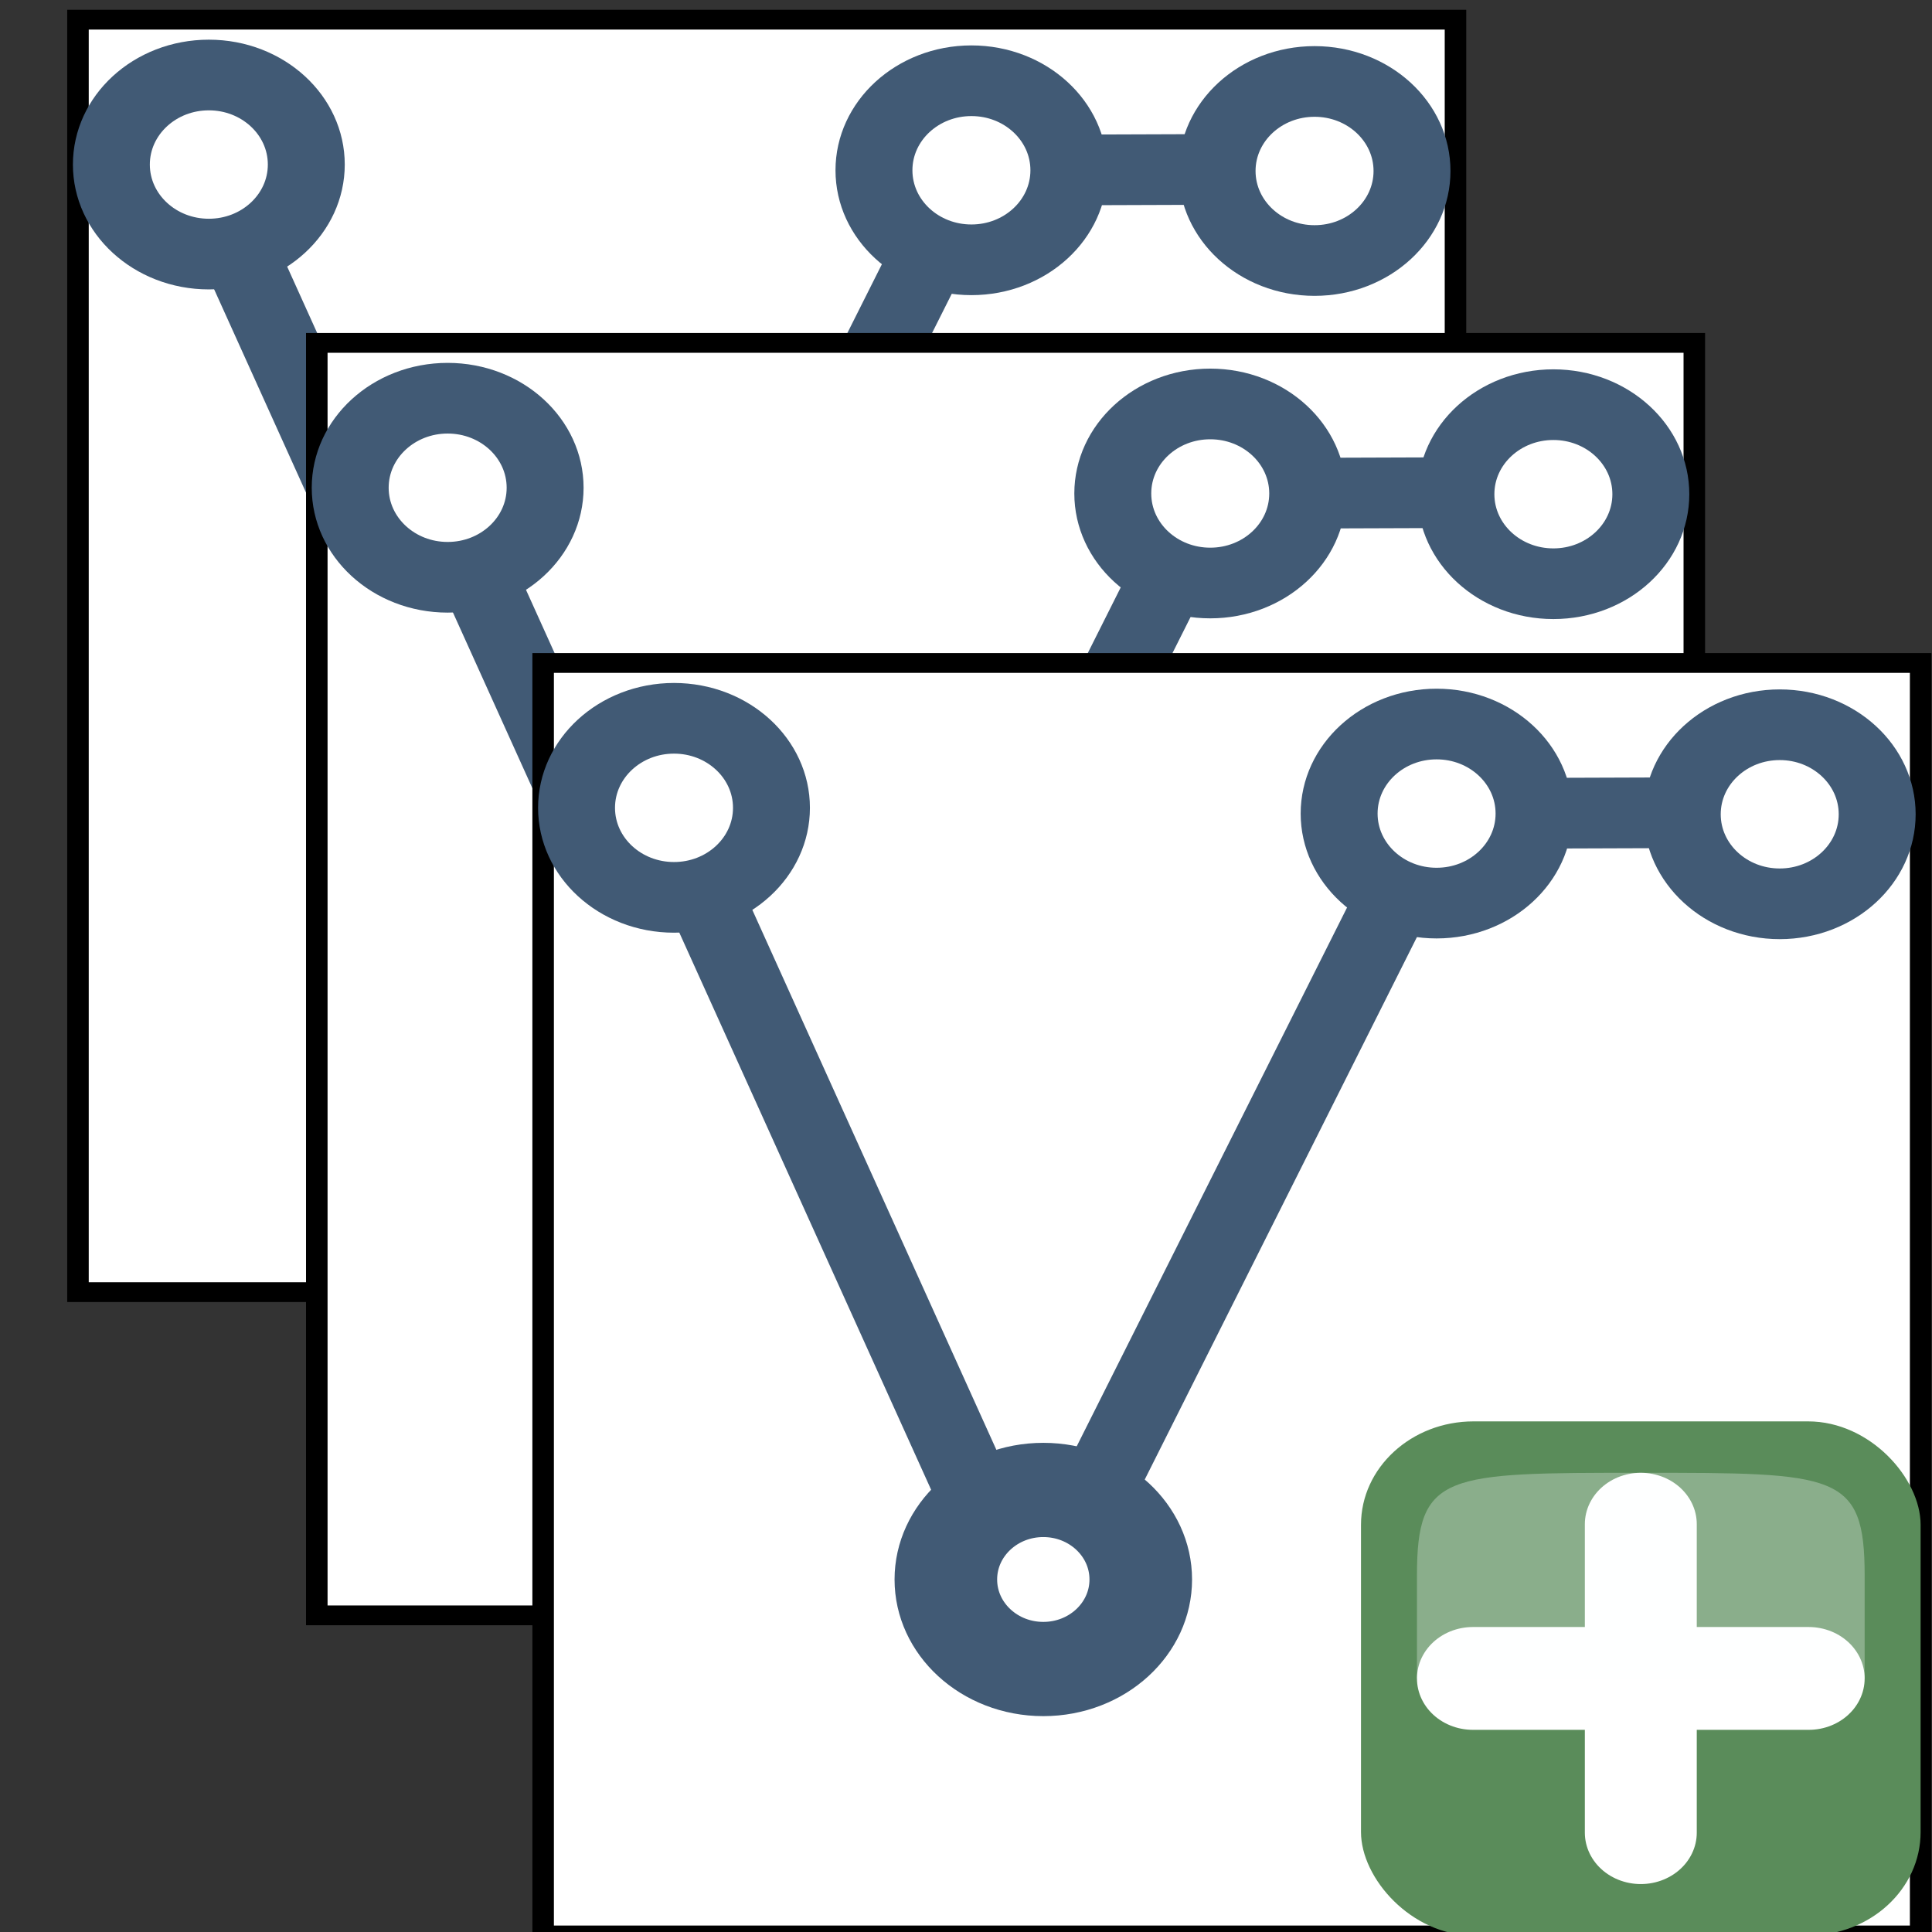 <?xml version="1.0" encoding="UTF-8" standalone="no"?>
<!-- Created with Inkscape (http://www.inkscape.org/) -->

<svg
   width="32px"
   height="32px"
   id="svg5692"
   version="1.1"
   inkscape:version="1.1 (c68e22c387, 2021-05-23)"
   sodipodi:docname="icon_exportAll.svg"
   inkscape:export-filename="E:\Icones\SVG\qgeric\icon_export.png"
   inkscape:export-xdpi="1200"
   inkscape:export-ydpi="1200"
   xmlns:inkscape="http://www.inkscape.org/namespaces/inkscape"
   xmlns:sodipodi="http://sodipodi.sourceforge.net/DTD/sodipodi-0.dtd"
   xmlns="http://www.w3.org/2000/svg"
   xmlns:svg="http://www.w3.org/2000/svg"
   xmlns:rdf="http://www.w3.org/1999/02/22-rdf-syntax-ns#"
   xmlns:cc="http://creativecommons.org/ns#"
   xmlns:dc="http://purl.org/dc/elements/1.1/">
  <rect width="100%" height="100%" fill="#333333" stroke="none"/>
  <title
     id="title2829">GIS icon theme 0.2</title>
  <defs
     id="defs5694">
    <inkscape:perspective
       sodipodi:type="inkscape:persp3d"
       inkscape:vp_x="0 : 16 : 1"
       inkscape:vp_y="0 : 1000 : 0"
       inkscape:vp_z="32 : 16 : 1"
       inkscape:persp3d-origin="16 : 10.666667 : 1"
       id="perspective3486" />
    <inkscape:perspective
       id="perspective3496"
       inkscape:persp3d-origin="0.5 : 0.33333333 : 1"
       inkscape:vp_z="1 : 0.5 : 1"
       inkscape:vp_y="0 : 1000 : 0"
       inkscape:vp_x="0 : 0.5 : 1"
       sodipodi:type="inkscape:persp3d" />
    <inkscape:perspective
       id="perspective3600"
       inkscape:persp3d-origin="0.5 : 0.33333333 : 1"
       inkscape:vp_z="1 : 0.5 : 1"
       inkscape:vp_y="0 : 1000 : 0"
       inkscape:vp_x="0 : 0.5 : 1"
       sodipodi:type="inkscape:persp3d" />
    <inkscape:perspective
       id="perspective7871"
       inkscape:persp3d-origin="0.5 : 0.33333333 : 1"
       inkscape:vp_z="1 : 0.5 : 1"
       inkscape:vp_y="0 : 1000 : 0"
       inkscape:vp_x="0 : 0.5 : 1"
       sodipodi:type="inkscape:persp3d" />
    <inkscape:perspective
       id="perspective8710"
       inkscape:persp3d-origin="0.5 : 0.33333333 : 1"
       inkscape:vp_z="1 : 0.5 : 1"
       inkscape:vp_y="0 : 1000 : 0"
       inkscape:vp_x="0 : 0.5 : 1"
       sodipodi:type="inkscape:persp3d" />
    <inkscape:perspective
       id="perspective9811"
       inkscape:persp3d-origin="0.5 : 0.33333333 : 1"
       inkscape:vp_z="1 : 0.5 : 1"
       inkscape:vp_y="0 : 1000 : 0"
       inkscape:vp_x="0 : 0.5 : 1"
       sodipodi:type="inkscape:persp3d" />
    <inkscape:perspective
       id="perspective4762"
       inkscape:persp3d-origin="0.5 : 0.33333333 : 1"
       inkscape:vp_z="1 : 0.5 : 1"
       inkscape:vp_y="0 : 1000 : 0"
       inkscape:vp_x="0 : 0.5 : 1"
       sodipodi:type="inkscape:persp3d" />
  </defs>
  <sodipodi:namedview
     id="base"
     pagecolor="#ffffff"
     bordercolor="#666666"
     borderopacity="1.0"
     inkscape:pageopacity="0.0"
     inkscape:pageshadow="2"
     inkscape:zoom="5.6347572"
     inkscape:cx="5.9452429"
     inkscape:cy="17.125849"
     inkscape:current-layer="layer2"
     showgrid="true"
     inkscape:grid-bbox="true"
     inkscape:document-units="px"
     borderlayer="false"
     inkscape:window-width="1680"
     inkscape:window-height="987"
     inkscape:window-x="-8"
     inkscape:window-y="19"
     inkscape:window-maximized="1"
     inkscape:snap-global="true"
     showguides="true"
     inkscape:guide-bbox="true"
     inkscape:snap-object-midpoints="true"
     inkscape:snap-grids="false"
     inkscape:pagecheckerboard="0">
    <inkscape:grid
       type="xygrid"
       id="grid5700"
       empspacing="5"
       visible="true"
       enabled="true"
       snapvisiblegridlinesonly="true"
       dotted="true"
       originx="2.5"
       originy="2.5"
       spacingx="1"
       spacingy="1" />
  </sodipodi:namedview>
  <g
     inkscape:groupmode="layer"
     id="layer2"
     inkscape:label="Layer"
     style="display:inline">
    <g
       id="g2362"
       transform="matrix(0.713,0,0,0.655,37.027,-2.497)"
       inkscape:export-filename="C:\Users\thevandfr\AppData\Roaming\QGIS\QGIS3\profiles\default\python\plugins\qdrawEVT\resources\icon_exportAll.png"
       inkscape:export-xdpi="1200"
       inkscape:export-ydpi="1200">
      <g
         id="g1199"
         transform="translate(-8.77,33.593)"
         style="fill:#ffffff;fill-opacity:1">
        <rect
           style="fill:#ffffff;fill-opacity:1;stroke:#000000;stroke-width:0.5;stroke-miterlimit:4;stroke-dasharray:none;stroke-opacity:1"
           id="rect237"
           width="32"
           height="32.177"
           x="-41.35"
           y="-29.283" />
        <g
           id="g202"
           transform="translate(-87.049,-20.053)"
           style="fill:#ffffff;fill-opacity:1">
          <path
             inkscape:connector-curvature="0"
             style="color:#000000;display:inline;overflow:visible;visibility:visible;fill:#ffffff;fill-opacity:1;stroke:#415a75;stroke-width:1.787;stroke-linecap:round;stroke-linejoin:round;stroke-miterlimit:4;stroke-dasharray:none;stroke-dashoffset:0;stroke-opacity:1;marker:none;enable-background:accumulate"
             d="m 48.5,-5.614 8.55,20.592 9.403,-20.4 7.732,-0.029"
             id="path2960-3"
             sodipodi:nodetypes="cccc" />
          <circle
             style="color:#000000;display:inline;overflow:visible;visibility:visible;fill:#ffffff;fill-opacity:1;fill-rule:evenodd;stroke:#415a75;stroke-width:1.787;stroke-linecap:round;stroke-linejoin:round;stroke-miterlimit:4;stroke-dasharray:none;stroke-dashoffset:0;stroke-opacity:1;marker:none;enable-background:accumulate"
             id="path2958-3"
             cx="48.739"
             cy="-5.567"
             r="2.264" />
          <circle
             style="color:#000000;display:inline;overflow:visible;visibility:visible;fill:#ffffff;fill-opacity:1;fill-rule:evenodd;stroke:#415a75;stroke-width:2.383;stroke-linecap:round;stroke-linejoin:round;stroke-miterlimit:4;stroke-dasharray:none;stroke-dashoffset:0;stroke-opacity:1;marker:none;enable-background:accumulate"
             id="path2958-0-7"
             cx="57.318"
             cy="13.946"
             r="2.264" />
          <circle
             style="color:#000000;display:inline;overflow:visible;visibility:visible;fill:#ffffff;fill-opacity:1;fill-rule:evenodd;stroke:#415a75;stroke-width:1.787;stroke-linecap:round;stroke-linejoin:round;stroke-miterlimit:4;stroke-dasharray:none;stroke-dashoffset:0;stroke-opacity:1;marker:none;enable-background:accumulate"
             id="path2958-9-3"
             cx="66.454"
             cy="-5.422"
             r="2.264" />
          <circle
             style="color:#000000;display:inline;overflow:visible;visibility:visible;fill:#ffffff;fill-opacity:1;fill-rule:evenodd;stroke:#415a75;stroke-width:1.787;stroke-linecap:round;stroke-linejoin:round;stroke-miterlimit:4;stroke-dasharray:none;stroke-dashoffset:0;stroke-opacity:1;marker:none;enable-background:accumulate"
             id="path2958-6-0"
             cx="74.425"
             cy="-5.404"
             r="2.264" />
        </g>
      </g>
      <g
         id="g1199-1"
         transform="translate(-3.222,41.766)"
         style="display:inline;fill:#ffffff;fill-opacity:1">
        <rect
           style="fill:#ffffff;fill-opacity:1;stroke:#000000;stroke-width:0.5;stroke-miterlimit:4;stroke-dasharray:none;stroke-opacity:1"
           id="rect237-2"
           width="32"
           height="32.177"
           x="-41.35"
           y="-29.283" />
        <g
           id="g202-2"
           transform="translate(-87.049,-20.053)"
           style="fill:#ffffff;fill-opacity:1">
          <path
             inkscape:connector-curvature="0"
             style="color:#000000;display:inline;overflow:visible;visibility:visible;fill:#ffffff;fill-opacity:1;stroke:#415a75;stroke-width:1.787;stroke-linecap:round;stroke-linejoin:round;stroke-miterlimit:4;stroke-dasharray:none;stroke-dashoffset:0;stroke-opacity:1;marker:none;enable-background:accumulate"
             d="m 48.5,-5.614 8.55,20.592 9.403,-20.4 7.732,-0.029"
             id="path2960-3-5"
             sodipodi:nodetypes="cccc" />
          <circle
             style="color:#000000;display:inline;overflow:visible;visibility:visible;fill:#ffffff;fill-opacity:1;fill-rule:evenodd;stroke:#415a75;stroke-width:1.787;stroke-linecap:round;stroke-linejoin:round;stroke-miterlimit:4;stroke-dasharray:none;stroke-dashoffset:0;stroke-opacity:1;marker:none;enable-background:accumulate"
             id="path2958-3-9"
             cx="48.739"
             cy="-5.567"
             r="2.264" />
          <circle
             style="color:#000000;display:inline;overflow:visible;visibility:visible;fill:#ffffff;fill-opacity:1;fill-rule:evenodd;stroke:#415a75;stroke-width:2.383;stroke-linecap:round;stroke-linejoin:round;stroke-miterlimit:4;stroke-dasharray:none;stroke-dashoffset:0;stroke-opacity:1;marker:none;enable-background:accumulate"
             id="path2958-0-7-9"
             cx="57.318"
             cy="13.946"
             r="2.264" />
          <circle
             style="color:#000000;display:inline;overflow:visible;visibility:visible;fill:#ffffff;fill-opacity:1;fill-rule:evenodd;stroke:#415a75;stroke-width:1.787;stroke-linecap:round;stroke-linejoin:round;stroke-miterlimit:4;stroke-dasharray:none;stroke-dashoffset:0;stroke-opacity:1;marker:none;enable-background:accumulate"
             id="path2958-9-3-6"
             cx="66.454"
             cy="-5.422"
             r="2.264" />
          <circle
             style="color:#000000;display:inline;overflow:visible;visibility:visible;fill:#ffffff;fill-opacity:1;fill-rule:evenodd;stroke:#415a75;stroke-width:1.787;stroke-linecap:round;stroke-linejoin:round;stroke-miterlimit:4;stroke-dasharray:none;stroke-dashoffset:0;stroke-opacity:1;marker:none;enable-background:accumulate"
             id="path2958-6-0-4"
             cx="74.425"
             cy="-5.404"
             r="2.264" />
        </g>
      </g>
      <g
         id="g2200"
         transform="translate(-39.997,-20.302)">
        <g
           id="g1199-7"
           transform="translate(42.033,70.162)"
           style="display:inline;fill:#ffffff;fill-opacity:1">
          <rect
             style="fill:#ffffff;fill-opacity:1;stroke:#000000;stroke-width:0.5;stroke-miterlimit:4;stroke-dasharray:none;stroke-opacity:1"
             id="rect237-0"
             width="32"
             height="32.177"
             x="-41.35"
             y="-29.283" />
          <g
             id="g202-3"
             transform="translate(-87.049,-20.053)"
             style="fill:#ffffff;fill-opacity:1">
            <path
               inkscape:connector-curvature="0"
               style="color:#000000;display:inline;overflow:visible;visibility:visible;fill:#ffffff;fill-opacity:1;stroke:#415a75;stroke-width:1.787;stroke-linecap:round;stroke-linejoin:round;stroke-miterlimit:4;stroke-dasharray:none;stroke-dashoffset:0;stroke-opacity:1;marker:none;enable-background:accumulate"
               d="m 48.5,-5.614 8.55,20.592 9.403,-20.4 7.732,-0.029"
               id="path2960-3-1"
               sodipodi:nodetypes="cccc" />
            <circle
               style="color:#000000;display:inline;overflow:visible;visibility:visible;fill:#ffffff;fill-opacity:1;fill-rule:evenodd;stroke:#415a75;stroke-width:1.787;stroke-linecap:round;stroke-linejoin:round;stroke-miterlimit:4;stroke-dasharray:none;stroke-dashoffset:0;stroke-opacity:1;marker:none;enable-background:accumulate"
               id="path2958-3-3"
               cx="48.739"
               cy="-5.567"
               r="2.264" />
            <circle
               style="color:#000000;display:inline;overflow:visible;visibility:visible;fill:#ffffff;fill-opacity:1;fill-rule:evenodd;stroke:#415a75;stroke-width:2.383;stroke-linecap:round;stroke-linejoin:round;stroke-miterlimit:4;stroke-dasharray:none;stroke-dashoffset:0;stroke-opacity:1;marker:none;enable-background:accumulate"
               id="path2958-0-7-2"
               cx="57.318"
               cy="13.946"
               r="2.264" />
            <circle
               style="color:#000000;display:inline;overflow:visible;visibility:visible;fill:#ffffff;fill-opacity:1;fill-rule:evenodd;stroke:#415a75;stroke-width:1.787;stroke-linecap:round;stroke-linejoin:round;stroke-miterlimit:4;stroke-dasharray:none;stroke-dashoffset:0;stroke-opacity:1;marker:none;enable-background:accumulate"
               id="path2958-9-3-8"
               cx="66.454"
               cy="-5.422"
               r="2.264" />
            <circle
               style="color:#000000;display:inline;overflow:visible;visibility:visible;fill:#ffffff;fill-opacity:1;fill-rule:evenodd;stroke:#415a75;stroke-width:1.787;stroke-linecap:round;stroke-linejoin:round;stroke-miterlimit:4;stroke-dasharray:none;stroke-dashoffset:0;stroke-opacity:1;marker:none;enable-background:accumulate"
               id="path2958-6-0-2"
               cx="74.425"
               cy="-5.404"
               r="2.264" />
          </g>
        </g>
        <g
           style="display:inline"
           id="g3772"
           transform="translate(0.682,41.057)">
          <rect
             ry="2.615"
             inkscape:export-ydpi="120"
             inkscape:export-xdpi="120"
             y="19"
             x="19"
             height="13"
             width="13"
             id="rect3563"
             style="display:inline;fill:#5a8c5a;fill-opacity:1;stroke:#555753;stroke-width:0;stroke-linejoin:round;stroke-miterlimit:4;stroke-dasharray:none;stroke-opacity:1"
             inkscape:export-filename="C:\Program Files\QGIS-Dev\themes\gis-0.1\mActionAddOgrLayer.png"
             rx="2.615" />
          <path
             inkscape:connector-curvature="0"
             style="display:inline;overflow:visible;visibility:visible;fill:#ffffff;fill-opacity:1;fill-rule:evenodd;stroke:#ffffff;stroke-width:2.6;stroke-linecap:round;stroke-linejoin:round;stroke-miterlimit:4;stroke-dasharray:none;stroke-dashoffset:0;stroke-opacity:1;marker:none;enable-background:accumulate"
             d="m 21.6,25.5 h 7.8"
             id="path3807"
             sodipodi:nodetypes="cc" />
          <path
             inkscape:connector-curvature="0"
             id="path3809"
             d="M 25.5,29.4 V 21.6"
             style="display:inline;overflow:visible;visibility:visible;fill:#ffffff;fill-opacity:1;fill-rule:evenodd;stroke:#ffffff;stroke-width:2.6;stroke-linecap:round;stroke-linejoin:round;stroke-miterlimit:4;stroke-dasharray:none;stroke-dashoffset:0;stroke-opacity:1;marker:none;enable-background:accumulate"
             sodipodi:nodetypes="cc" />
          <path
             inkscape:connector-curvature="0"
             sodipodi:nodetypes="ccsssc"
             id="path6992"
             d="m 20.3,25.5 h 10.4 c 0,0 0,0 0,-2.6 C 30.7,20.3 30.05,20.3 25.5,20.3 c -4.55,0 -5.2,0 -5.2,2.6 0,2.6 0,2.6 0,2.6 z"
             style="display:inline;opacity:0.3;fill:#fcffff;fill-rule:evenodd;stroke:none;enable-background:new" />
        </g>
      </g>
    </g>
  </g>
</svg>
